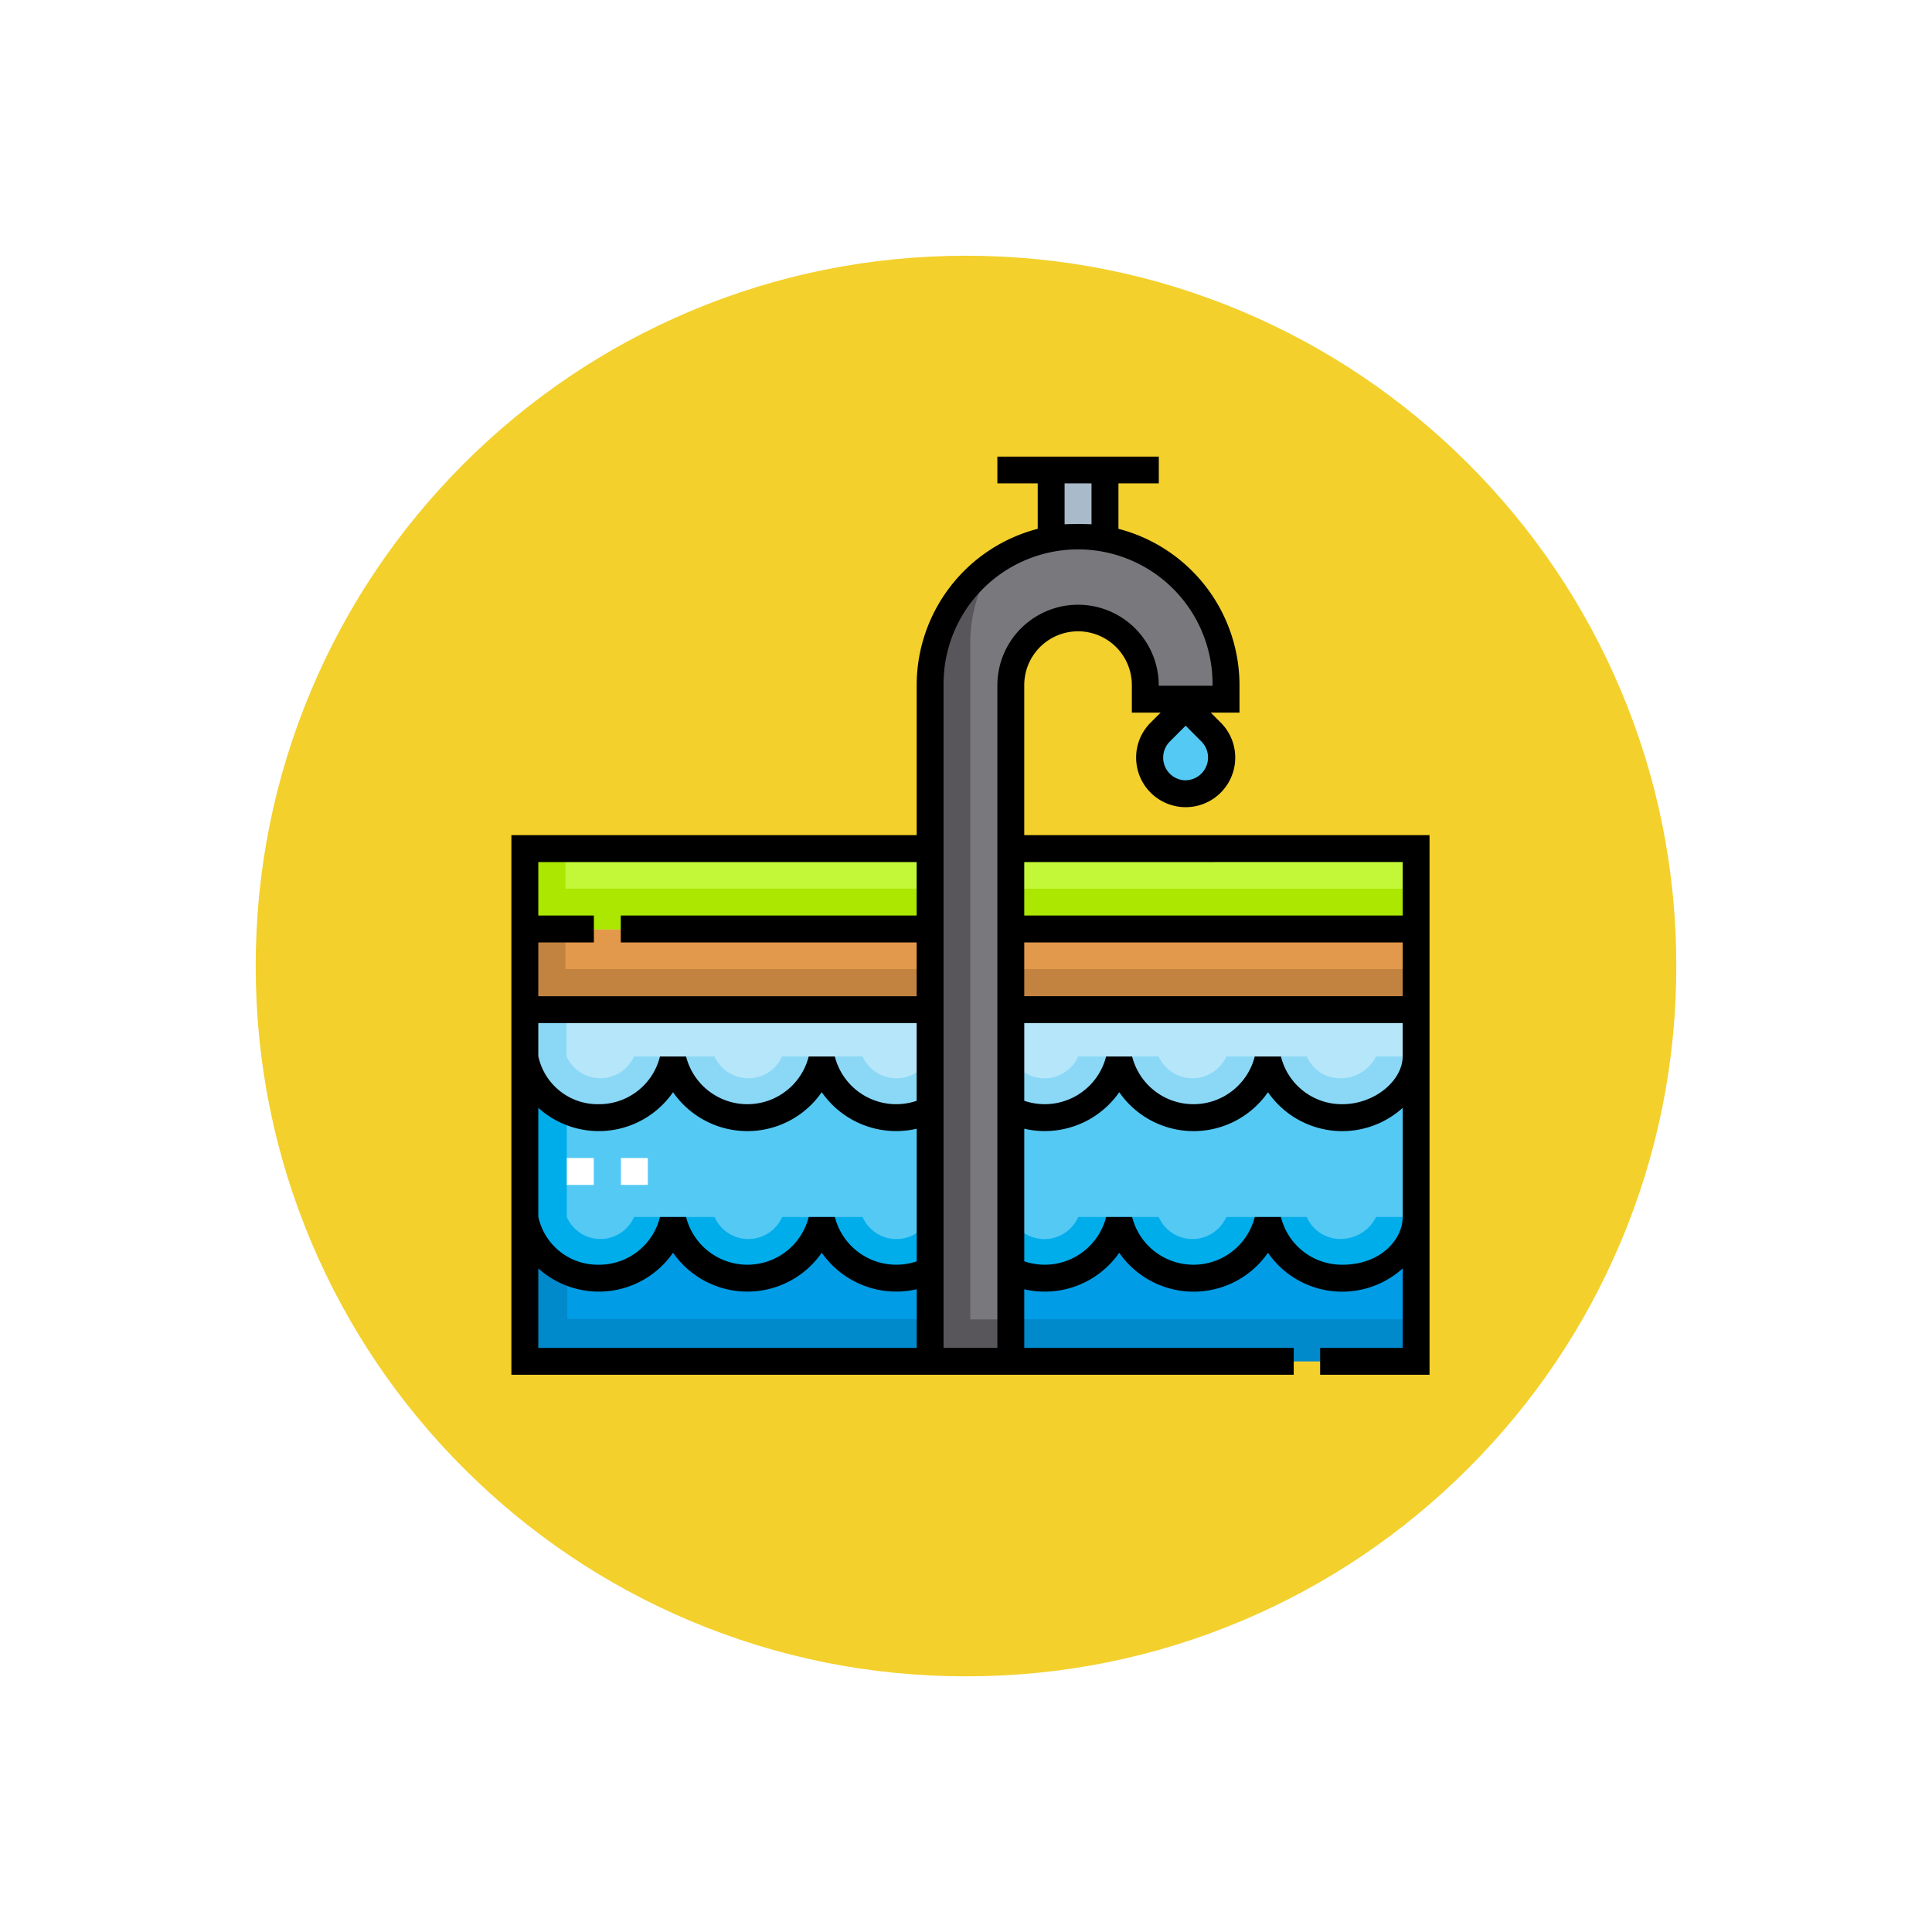 <svg xmlns="http://www.w3.org/2000/svg" xmlns:xlink="http://www.w3.org/1999/xlink" width="105.781" height="105.781" viewBox="0 0 105.781 105.781">
  <defs>
    <filter id="Trazado_985594" x="0" y="0" width="105.781" height="105.781" filterUnits="userSpaceOnUse">
      <feOffset dy="3" input="SourceAlpha"/>
      <feGaussianBlur stdDeviation="3" result="blur"/>
      <feFlood flood-opacity="0.161"/>
      <feComposite operator="in" in2="blur"/>
      <feComposite in="SourceGraphic"/>
    </filter>
  </defs>
  <g id="Grupo_1165469" data-name="Grupo 1165469" transform="translate(-327.107 -1376)">
    <g id="Grupo_1163783" data-name="Grupo 1163783" transform="translate(-0.943 267.332)">
      <g transform="matrix(1, 0, 0, 1, 328.05, 1108.67)" filter="url(#Trazado_985594)">
        <g id="Trazado_985594-2" data-name="Trazado 985594" transform="translate(9 6)" fill="#f3d02c">
          <path d="M 43.891 85.281 C 38.302 85.281 32.882 84.187 27.78 82.03 C 22.852 79.945 18.425 76.96 14.623 73.158 C 10.821 69.356 7.836 64.929 5.752 60.001 C 3.594 54.9 2.5 49.479 2.5 43.891 C 2.5 38.302 3.594 32.882 5.752 27.78 C 7.836 22.852 10.821 18.425 14.623 14.623 C 18.425 10.821 22.852 7.836 27.78 5.752 C 32.882 3.594 38.302 2.5 43.891 2.5 C 49.479 2.5 54.9 3.594 60.001 5.752 C 64.929 7.836 69.356 10.821 73.158 14.623 C 76.96 18.425 79.945 22.852 82.03 27.78 C 84.187 32.882 85.281 38.302 85.281 43.891 C 85.281 49.479 84.187 54.9 82.03 60.001 C 79.945 64.929 76.96 69.356 73.158 73.158 C 69.356 76.96 64.929 79.945 60.001 82.03 C 54.9 84.187 49.479 85.281 43.891 85.281 Z" stroke="none"/>
          <path d="M 43.891 5 C 38.638 5 33.546 6.028 28.754 8.054 C 24.124 10.013 19.964 12.818 16.391 16.391 C 12.818 19.964 10.013 24.124 8.054 28.754 C 6.028 33.546 5 38.638 5 43.891 C 5 49.143 6.028 54.236 8.054 59.027 C 10.013 63.658 12.818 67.817 16.391 71.39 C 19.964 74.964 24.124 77.769 28.754 79.727 C 33.546 81.754 38.638 82.781 43.891 82.781 C 49.143 82.781 54.236 81.754 59.027 79.727 C 63.658 77.769 67.817 74.964 71.39 71.39 C 74.964 67.817 77.769 63.658 79.727 59.027 C 81.754 54.236 82.781 49.143 82.781 43.891 C 82.781 38.638 81.754 33.546 79.727 28.754 C 77.769 24.124 74.964 19.964 71.39 16.391 C 67.817 12.818 63.658 10.013 59.027 8.054 C 54.236 6.028 49.143 5 43.891 5 M 43.891 -7.62939453125e-06 C 68.131 -7.62939453125e-06 87.781 19.651 87.781 43.891 C 87.781 68.131 68.131 87.781 43.891 87.781 C 19.651 87.781 0 68.131 0 43.891 C 0 19.651 19.651 -7.62939453125e-06 43.891 -7.62939453125e-06 Z" stroke="none" fill="#fff"/>
        </g>
      </g>
    </g>
    <g id="agua-subterranea" transform="translate(355.107 1401)">
      <g id="Grupo_1165467" data-name="Grupo 1165467" transform="translate(0.736 0.727)">
        <g id="Grupo_1165466" data-name="Grupo 1165466">
          <path id="Trazado_991791" data-name="Trazado 991791" d="M301,7.406h2.945v3.818H301Z" transform="translate(-272.183 -7.406)" fill="#a9baca"/>
          <path id="Trazado_991792" data-name="Trazado 991792" d="M56.3,264.159H7.5v-4.418l4.6-.4,44.2.4Z" transform="translate(-7.5 -234.606)" fill="#e3994b"/>
          <path id="Trazado_991793" data-name="Trazado 991793" d="M9.723,265.6v-2.195H7.5v4.418H56.3V265.6Z" transform="translate(-7.5 -238.271)" fill="#c38340"/>
          <path id="Trazado_991794" data-name="Trazado 991794" d="M7.5,218.6H56.3v4.418H7.5Z" transform="translate(-7.5 -197.863)" fill="#c3f839"/>
          <path id="Trazado_991795" data-name="Trazado 991795" d="M9.723,220.793V218.6H7.5v4.418H56.3v-2.223Z" transform="translate(-7.5 -197.863)" fill="#abe700"/>
          <path id="Trazado_991796" data-name="Trazado 991796" d="M7.5,308.4H56.3v7.046H7.5Z" transform="translate(-7.5 -278.851)" fill="#b6e6fa"/>
          <path id="Trazado_991797" data-name="Trazado 991797" d="M55.083,310.97a2.153,2.153,0,0,1-1.945,1.189,1.986,1.986,0,0,1-1.848-1.189H46.882a2.032,2.032,0,0,1-3.7,0H38.775a2.03,2.03,0,0,1-3.7,0H30.67a2.031,2.031,0,0,1-3.7,0H22.564a2.032,2.032,0,0,1-3.7,0H14.456a2.028,2.028,0,0,1-3.692,0V308.4H8.583v6.746H57.262V310.97Z" transform="translate(-8.477 -278.851)" fill="#8ad8f6"/>
          <path id="Trazado_991798" data-name="Trazado 991798" d="M8.583,334.342a1.951,1.951,0,0,0,.131.7,4.176,4.176,0,0,0,7.947-.508,4.176,4.176,0,0,0,8.108,0,4.175,4.175,0,0,0,8.106,0,4.174,4.174,0,0,0,8.1,0,4.176,4.176,0,0,0,8.108,0,4.166,4.166,0,0,0,4.052,3.173,4.306,4.306,0,0,0,3.993-2.665,1.95,1.95,0,0,0,.131-.7v10.09H8.583Z" transform="translate(-8.477 -302.243)" fill="#54c9f3"/>
          <path id="Trazado_991799" data-name="Trazado 991799" d="M55.083,344.011a2.164,2.164,0,0,1-1.945,1.2,2,2,0,0,1-1.848-1.2H46.882a2.023,2.023,0,0,1-3.7,0H38.775a2.021,2.021,0,0,1-3.7,0H30.67a2.022,2.022,0,0,1-3.7,0H22.564a2.023,2.023,0,0,1-3.7,0H14.456a2.009,2.009,0,0,1-3.68,0v-5.775A4.2,4.2,0,0,1,8.714,336a1.95,1.95,0,0,1-.131-.7V348.2H57.262v-4.192H55.083Z" transform="translate(-8.477 -303.103)" fill="#00adeb"/>
          <path id="Trazado_991800" data-name="Trazado 991800" d="M8.583,423.854a1.951,1.951,0,0,0,.131.7,4.176,4.176,0,0,0,7.947-.508,4.176,4.176,0,0,0,8.108,0,4.175,4.175,0,0,0,8.106,0,4.174,4.174,0,0,0,8.1,0,4.176,4.176,0,0,0,8.108,0,4.166,4.166,0,0,0,4.052,3.173,4.306,4.306,0,0,0,3.993-2.665,1.95,1.95,0,0,0,.131-.7v7.823H8.583Z" transform="translate(-8.477 -382.966)" fill="#009de6"/>
          <path id="Trazado_991801" data-name="Trazado 991801" d="M10.8,430.444V427.9a4.176,4.176,0,0,1-2.088-2.255,1.95,1.95,0,0,1-.131-.7v7.814H57.262v-2.31Z" transform="translate(-8.477 -383.945)" fill="#0089cb"/>
          <g id="Grupo_1165463" data-name="Grupo 1165463" transform="translate(2.3 37.677)">
            <path id="Trazado_991802" data-name="Trazado 991802" d="M30.925,391.147H32.4v1.473H30.925Z" transform="translate(-30.925 -391.147)" fill="#fff"/>
          </g>
          <g id="Grupo_1165464" data-name="Grupo 1165464" transform="translate(5.261 37.677)">
            <path id="Trazado_991803" data-name="Trazado 991803" d="M61.085,391.147h1.473v1.473H61.085Z" transform="translate(-61.085 -391.147)" fill="#fff"/>
          </g>
          <path id="Trazado_991804" data-name="Trazado 991804" d="M233.5,53.026V90.049h4.418V53.026a3.682,3.682,0,1,1,7.364,0V53.8H249.7v-.772a8.1,8.1,0,1,0-16.2,0Z" transform="translate(-211.311 -41.242)" fill="#79787d"/>
          <g id="Grupo_1165465" data-name="Grupo 1165465" transform="translate(22.189 5.146)">
            <path id="Trazado_991805" data-name="Trazado 991805" d="M235.7,101.183V64.16a8.059,8.059,0,0,1,1.265-4.344,8.089,8.089,0,0,0-3.461,6.638v37.023h4.418v-2.294H235.7Z" transform="translate(-233.5 -59.816)" fill="#58565b"/>
          </g>
          <path id="Trazado_991806" data-name="Trazado 991806" d="M356.454,140.81l1.4-1.4,1.4,1.4a1.976,1.976,0,1,1-2.794,0Z" transform="translate(-321.671 -126.452)" fill="#54c9f3"/>
        </g>
      </g>
      <g id="Grupo_1165468" data-name="Grupo 1165468" transform="translate(0 0)">
        <path id="Trazado_991807" data-name="Trazado 991807" d="M28.08,20.726V12.511a2.945,2.945,0,0,1,5.891,0v1.508h1.573L35,14.564a2.694,2.694,0,0,0-.794,1.918,2.712,2.712,0,0,0,5.425,0,2.694,2.694,0,0,0-.794-1.918l-.545-.546h1.573V12.511a8.852,8.852,0,0,0-6.627-8.557V1.464h2.209V0H26.608V1.464h2.209V3.954a8.852,8.852,0,0,0-6.627,8.557v8.215H0V50.27H42.834V48.8H28.08V45.591a4.968,4.968,0,0,0,5.2-2,4.955,4.955,0,0,0,8.143,0,4.943,4.943,0,0,0,7.378.857V48.8H44.28V50.27H50.27V20.726Zm8.836-3a1.246,1.246,0,0,1-.876-2.116l.876-.877.876.877A1.246,1.246,0,0,1,36.917,17.722ZM48.8,29.544H28.08V26.6H48.8Zm0-7.345v2.927H28.08V22.2ZM30.289,1.464h1.473V3.706c-.243-.02-1.23-.02-1.473,0ZM22.189,22.2v2.927H5.989V26.6h16.2v2.945H1.473V26.6H4.516V25.126H1.473V22.2ZM1.473,31.016H22.189v4.255a3.467,3.467,0,0,1-4.48-2.425H16.278a3.463,3.463,0,0,1-6.713,0H8.134A3.432,3.432,0,0,1,4.78,35.457a3.324,3.324,0,0,1-3.307-2.631Zm0,4.64A4.943,4.943,0,0,0,8.85,34.8a4.955,4.955,0,0,0,8.142,0,4.967,4.967,0,0,0,5.2,2V44.06a3.467,3.467,0,0,1-4.48-2.425H16.278a3.463,3.463,0,0,1-6.713,0H8.134A3.432,3.432,0,0,1,4.78,44.246a3.325,3.325,0,0,1-3.307-2.631Zm0,13.142V44.445a4.943,4.943,0,0,0,7.378-.857,4.955,4.955,0,0,0,8.142,0,4.967,4.967,0,0,0,5.2,2V48.8H1.473Zm22.189,0V12.511a7.364,7.364,0,1,1,14.727.035H35.444a4.418,4.418,0,1,0-8.836-.035V48.8ZM45.49,44.246a3.433,3.433,0,0,1-3.355-2.611H40.7a3.463,3.463,0,0,1-6.713,0H32.561a3.467,3.467,0,0,1-4.48,2.424V36.8a4.968,4.968,0,0,0,5.2-2,4.955,4.955,0,0,0,8.143,0,4.943,4.943,0,0,0,7.378.857v5.959c0,1.257-1.216,2.631-3.307,2.631Zm0-8.789a3.433,3.433,0,0,1-3.355-2.611H40.7a3.463,3.463,0,0,1-6.713,0H32.561a3.467,3.467,0,0,1-4.48,2.424V31.016H48.8v1.81c0,1.341-1.535,2.631-3.307,2.631Z" transform="translate(0 0)"/>
      </g>
    </g>
  </g>
</svg>
